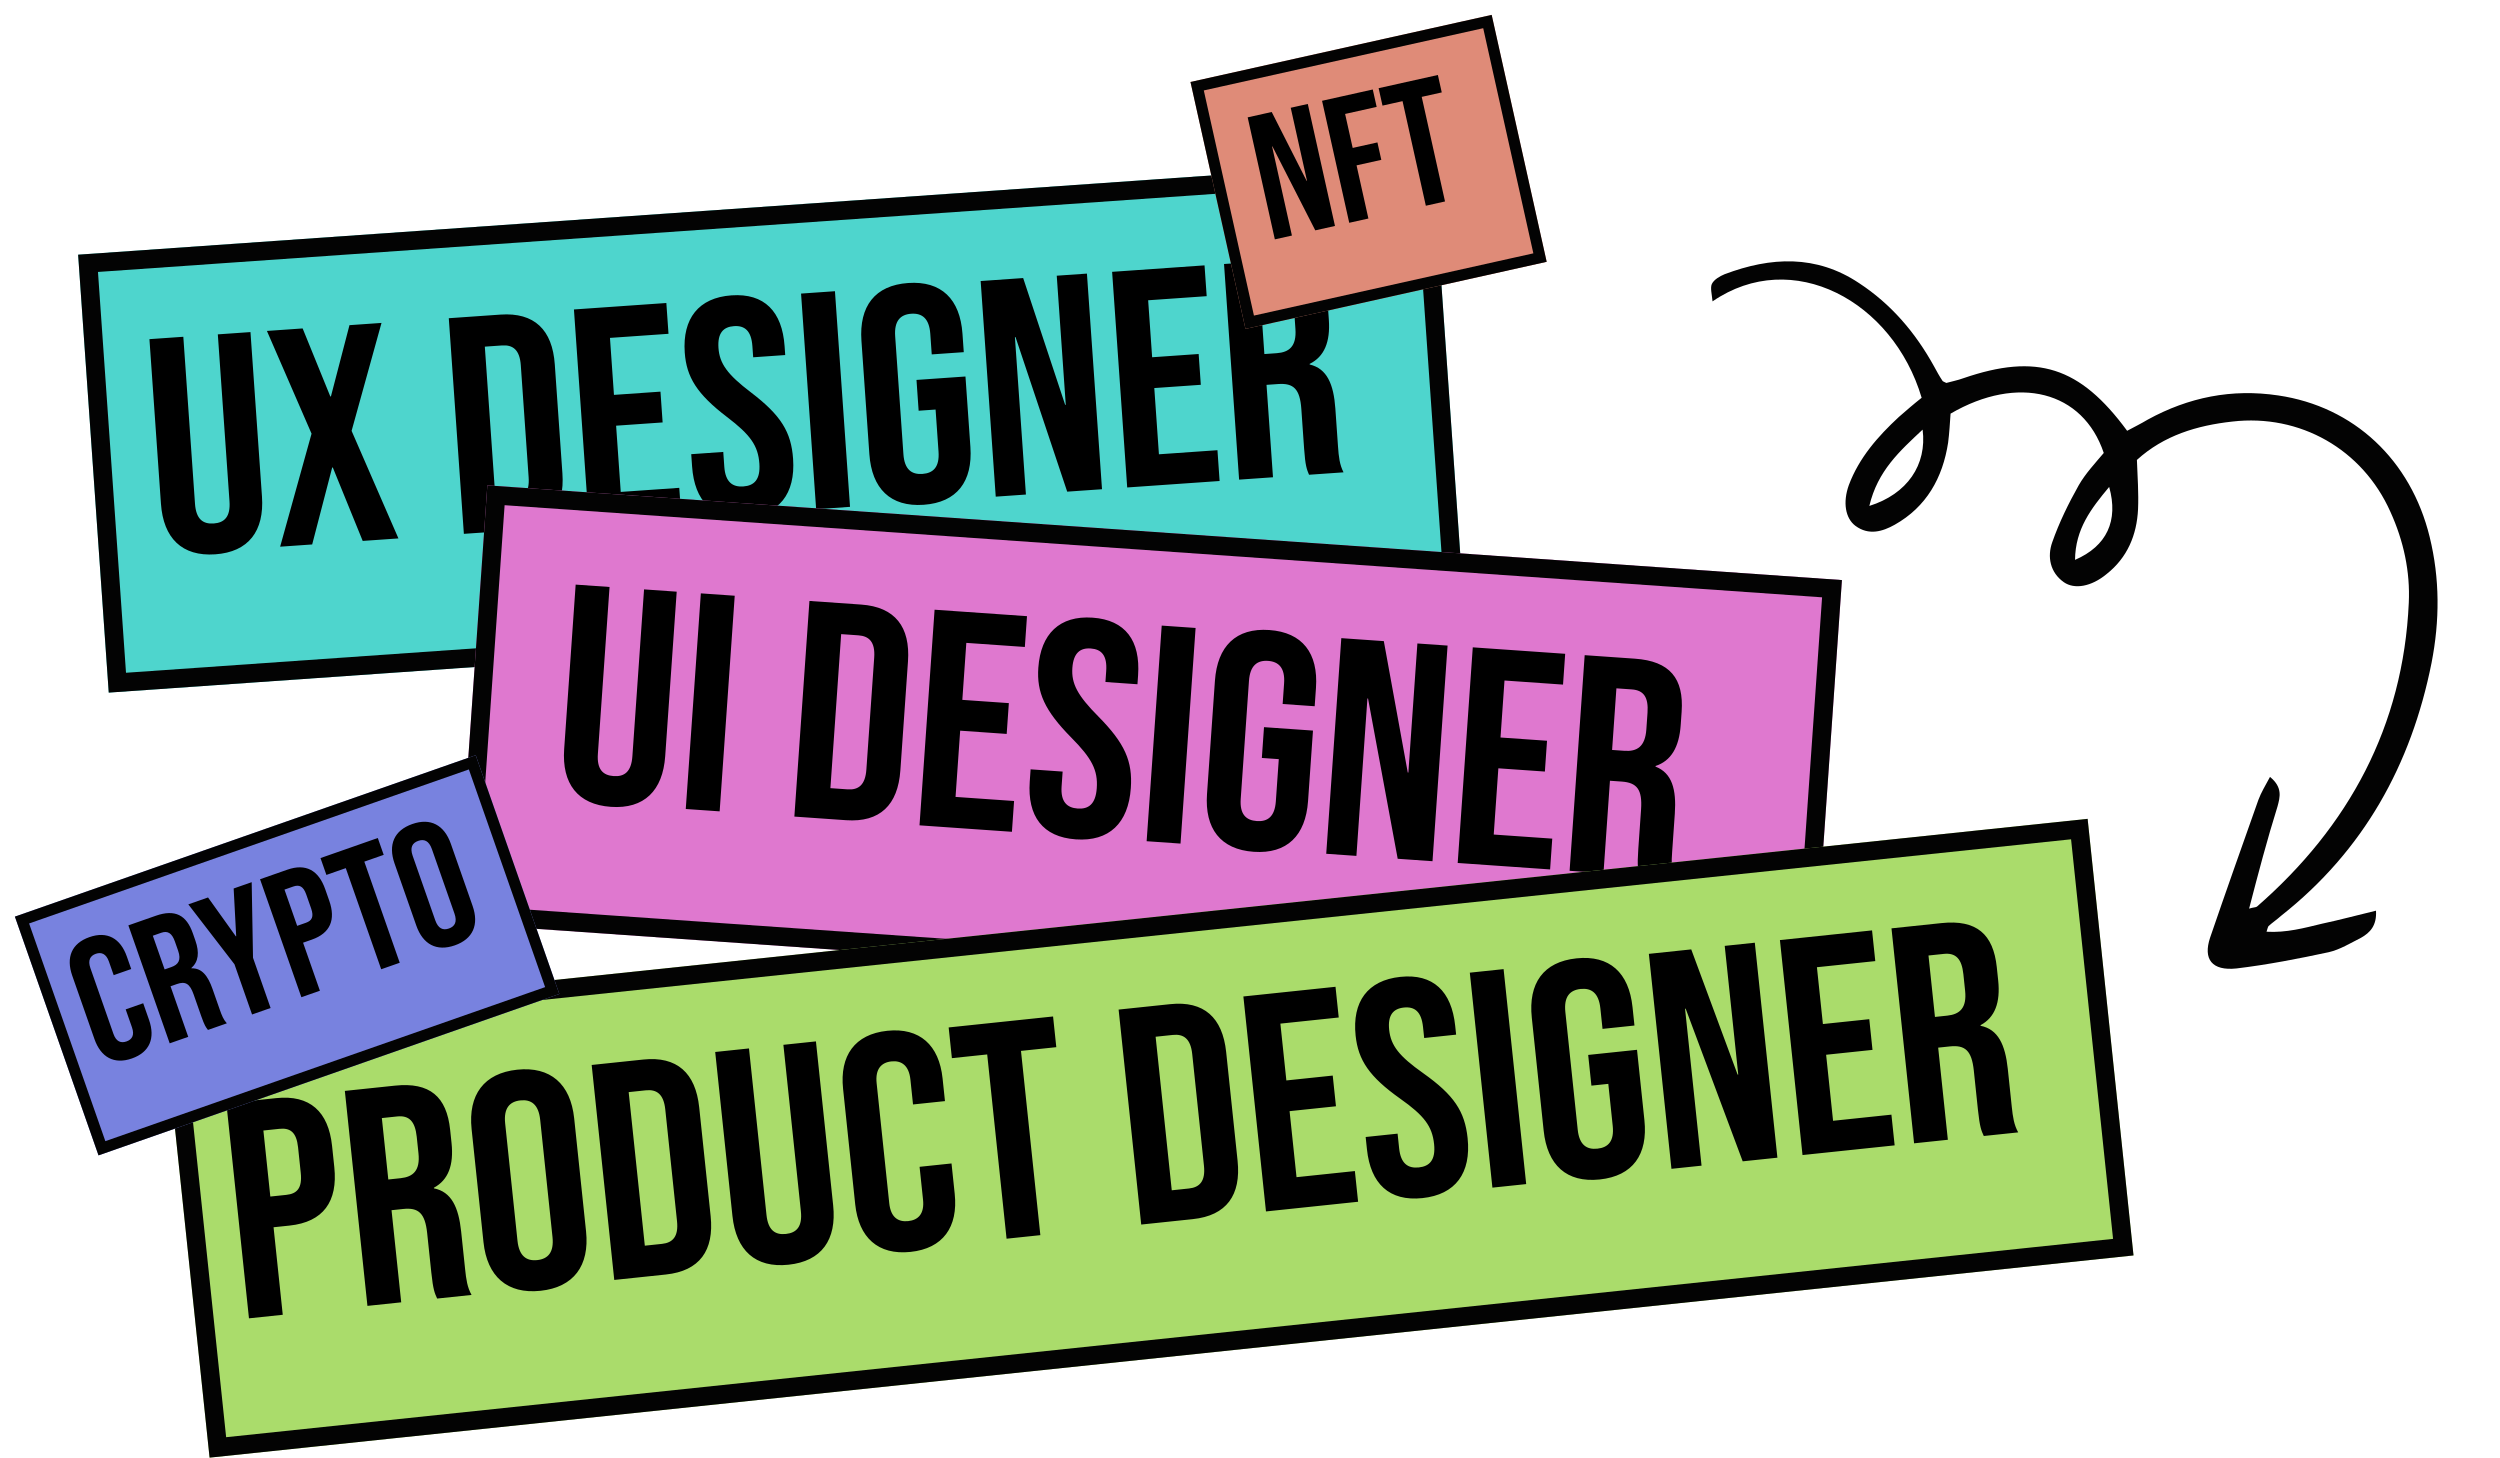 <svg width="672" height="392" viewBox="0 0 672 392" fill="none" xmlns="http://www.w3.org/2000/svg">
<g filter="url(#filter0_d_363_423)">
<rect x="14" y="61.461" width="365" height="118" transform="rotate(-4 14 61.461)" fill="#4ED5CD"/>
<rect x="16.668" y="63.781" width="360" height="113" transform="rotate(-4 16.668 63.781)" stroke="#030303" stroke-width="5"/>
</g>
<path d="M57.858 149.004C66.801 148.379 71.068 142.755 70.419 133.481L67.327 89.264L58.55 89.877L61.688 134.757C61.978 138.897 60.343 140.509 57.445 140.712C54.547 140.915 52.704 139.546 52.414 135.406L49.276 90.526L40.168 91.163L43.26 135.38C43.908 144.654 48.916 149.629 57.858 149.004ZM75.302 146.952L83.914 146.35L89.291 125.671L89.457 125.659L97.494 145.4L107.099 144.729L94.51 115.82L102.549 86.801L93.938 87.403L88.953 106.557L88.787 106.568L81.351 88.283L71.746 88.955L83.746 116.573L75.302 146.952ZM124.687 143.499L138.598 142.526C147.706 141.889 151.825 136.525 151.176 127.251L149.126 97.939C148.478 88.665 143.653 83.927 134.545 84.563L120.634 85.536L124.687 143.499ZM133.216 134.581L130.321 93.18L134.958 92.855C137.856 92.653 139.7 94.022 139.989 98.162L142.097 128.302C142.386 132.442 140.752 134.055 137.853 134.257L133.216 134.581ZM158.326 141.146L183.167 139.409L182.588 131.129L166.855 132.229L165.611 114.426L178.114 113.552L177.535 105.272L165.032 106.146L163.96 90.827L179.693 89.727L179.114 81.447L154.273 83.184L158.326 141.146ZM200.468 139.032C209.41 138.406 213.842 132.771 213.182 123.331C212.679 116.128 209.953 111.658 201.866 105.484C195.539 100.684 193.421 97.754 193.125 93.531C192.848 89.556 194.394 87.867 197.292 87.665C200.19 87.462 201.956 88.919 202.245 93.059L202.454 96.04L211.065 95.438L210.898 93.037C210.249 83.763 205.49 78.77 196.63 79.39C187.77 80.01 183.421 85.639 184.058 94.747C184.521 101.372 187.335 105.918 195.422 112.092C201.749 116.892 203.784 119.828 204.12 124.631C204.421 128.937 202.704 130.554 199.806 130.757C196.908 130.96 194.982 129.597 194.692 125.457L194.414 121.482L185.803 122.084L186.034 125.396C186.683 134.67 191.525 139.657 200.468 139.032ZM219.378 136.877L228.486 136.24L224.433 78.278L215.324 78.915L219.378 136.877ZM248.283 135.688C257.226 135.063 261.492 129.439 260.844 120.165L259.518 101.203L246.352 102.124L246.931 110.404L251.485 110.086L252.278 121.43C252.568 125.57 250.85 127.188 247.952 127.39C245.054 127.593 243.128 126.23 242.839 122.09L240.621 90.376C240.332 86.236 242.043 84.535 244.941 84.332C247.839 84.13 249.771 85.576 250.061 89.716L250.449 95.264L259.06 94.662L258.713 89.693C258.064 80.419 253.057 75.444 244.114 76.07C235.171 76.695 230.905 82.319 231.553 91.593L233.684 122.064C234.332 131.338 239.34 136.313 248.283 135.688ZM267.653 133.502L275.767 132.934L272.809 90.621L272.974 90.61L286.863 132.158L296.22 131.504L292.167 73.541L284.052 74.109L286.478 108.804L286.313 108.815L275.026 74.74L263.6 75.539L267.653 133.502ZM302.99 131.031L327.831 129.294L327.252 121.013L311.519 122.113L310.274 104.31L322.778 103.436L322.199 95.156L309.695 96.03L308.624 80.712L324.357 79.611L323.778 71.331L298.937 73.068L302.99 131.031ZM333.071 128.927L342.179 128.29L340.442 103.449L343.589 103.229C347.729 102.94 349.424 104.568 349.8 109.951L350.541 120.55C350.871 125.269 351.266 126.157 351.867 127.613L361.141 126.964C360.08 124.875 359.852 122.811 359.655 119.995L358.943 109.811C358.486 103.269 356.694 99.067 352.042 97.978L352.03 97.813C355.972 95.873 357.61 91.931 357.193 85.969L356.944 82.408C356.319 73.466 351.954 69.361 342.515 70.021L329.018 70.965L333.071 128.927ZM339.863 95.169L338.705 78.608L342.845 78.319C346.075 78.093 347.61 79.816 347.899 83.956L348.212 88.427C348.536 93.064 346.57 94.7 343.175 94.937L339.863 95.169Z" fill="black"/>
<g filter="url(#filter1_d_363_423)">
<rect x="124" y="123.461" width="365" height="118" transform="rotate(4 124 123.461)" fill="#DF78CF"/>
<rect x="126.32" y="126.129" width="360" height="113" transform="rotate(4 126.32 126.129)" stroke="#030303" stroke-width="5"/>
</g>
<path d="M164.208 216.882C173.15 217.508 178.158 212.533 178.807 203.259L181.898 159.041L173.121 158.428L169.983 203.307C169.694 207.447 167.85 208.816 164.952 208.614C162.054 208.411 160.42 206.799 160.709 202.659L163.847 157.779L154.739 157.142L151.647 201.359C150.998 210.633 155.265 216.257 164.208 216.882ZM184.333 217.458L193.441 218.094L197.494 160.132L188.386 159.495L184.333 217.458ZM213.524 219.499L227.435 220.472C236.543 221.108 241.368 216.37 242.017 207.096L244.066 177.784C244.715 168.51 240.597 163.146 231.488 162.509L217.577 161.536L213.524 219.499ZM223.211 211.855L226.107 170.454L230.744 170.778C233.642 170.98 235.276 172.593 234.987 176.733L232.879 206.873C232.59 211.013 230.747 212.382 227.848 212.18L223.211 211.855ZM247.163 221.851L272.004 223.588L272.583 215.308L256.85 214.208L258.095 196.405L270.599 197.279L271.178 188.999L258.674 188.124L259.746 172.806L275.478 173.906L276.057 165.626L251.216 163.889L247.163 221.851ZM289.189 225.622C298.132 226.247 303.305 221.284 303.965 211.844C304.469 204.64 302.391 199.835 295.243 192.595C289.645 186.962 287.955 183.765 288.251 179.542C288.528 175.567 290.295 174.11 293.193 174.313C296.091 174.515 297.637 176.204 297.347 180.344L297.139 183.325L305.75 183.928L305.918 181.526C306.567 172.252 302.549 166.646 293.689 166.026C284.829 165.407 279.739 170.376 279.102 179.485C278.638 186.109 280.792 191.002 287.941 198.242C293.538 203.876 295.146 207.067 294.81 211.87C294.509 216.175 292.583 217.538 289.685 217.336C286.787 217.133 285.069 215.515 285.359 211.375L285.637 207.4L277.025 206.798L276.794 210.11C276.145 219.384 280.246 224.997 289.189 225.622ZM308.214 226.12L317.323 226.757L321.376 168.795L312.268 168.158L308.214 226.12ZM337.004 228.965C345.947 229.591 350.954 224.616 351.603 215.342L352.929 196.38L339.763 195.459L339.184 203.739L343.738 204.058L342.945 215.402C342.655 219.542 340.73 220.905 337.831 220.702C334.933 220.5 333.216 218.882 333.505 214.742L335.723 183.028C336.012 178.888 337.944 177.442 340.842 177.645C343.74 177.847 345.452 179.548 345.163 183.688L344.775 189.236L353.386 189.838L353.734 184.87C354.382 175.596 350.116 169.972 341.173 169.347C332.23 168.721 327.223 173.697 326.574 182.971L324.443 213.442C323.795 222.716 328.061 228.34 337.004 228.965ZM356.49 229.496L364.604 230.063L367.563 187.751L367.729 187.762L375.7 230.839L385.057 231.494L389.11 173.531L380.995 172.964L378.569 207.658L378.404 207.647L371.97 172.332L360.543 171.533L356.49 229.496ZM391.827 231.967L416.668 233.704L417.247 225.424L401.514 224.324L402.759 206.521L415.262 207.395L415.841 199.115L403.338 198.24L404.409 182.922L420.142 184.022L420.721 175.741L395.88 174.004L391.827 231.967ZM421.908 234.07L431.016 234.707L432.753 209.866L435.9 210.086C440.04 210.376 441.492 212.225 441.115 217.607L440.374 228.206C440.044 232.926 440.312 233.86 440.704 235.385L449.978 236.033C449.218 233.817 449.28 231.741 449.477 228.926L450.189 218.741C450.646 212.199 449.457 207.789 445.001 206.063L445.013 205.897C449.186 204.525 451.357 200.849 451.774 194.887L452.023 191.327C452.648 182.384 448.897 177.712 439.458 177.052L425.961 176.108L421.908 234.07ZM433.332 201.586L434.49 185.025L438.63 185.315C441.86 185.54 443.14 187.461 442.851 191.601L442.538 196.072C442.214 200.709 440.039 202.055 436.644 201.817L433.332 201.586Z" fill="black"/>
<g filter="url(#filter2_d_363_423)">
<rect x="37" y="267.461" width="520" height="118" transform="rotate(-6 37 267.461)" fill="#AADC6B"/>
<rect x="39.748" y="269.686" width="515" height="113" transform="rotate(-6 39.748 269.686)" stroke="#030303" stroke-width="5"/>
</g>
<path d="M66.923 354.368L76.004 353.414L73.531 329.887L77.823 329.436C86.904 328.481 90.833 322.977 89.861 313.731L89.262 308.035C88.29 298.79 83.303 294.223 74.223 295.177L60.849 296.583L66.923 354.368ZM72.663 321.632L70.798 303.883L75.09 303.432C77.98 303.128 79.687 304.284 80.121 308.412L80.841 315.264C81.275 319.391 79.845 320.877 76.956 321.181L72.663 321.632ZM98.766 351.021L107.847 350.067L105.244 325.302L108.381 324.972C112.509 324.538 114.259 326.107 114.823 331.473L115.934 342.039C116.428 346.745 116.854 347.618 117.506 349.052L126.751 348.08C125.618 346.029 125.318 343.974 125.023 341.167L123.956 331.014C123.27 324.492 121.333 320.356 116.646 319.429L116.628 319.264C120.5 317.188 121.999 313.191 121.375 307.248L121.001 303.698C120.064 294.782 115.56 290.832 106.149 291.821L92.693 293.236L98.766 351.021ZM104.376 317.047L102.641 300.536L106.769 300.103C109.988 299.764 111.582 301.433 112.016 305.56L112.485 310.018C112.971 314.641 111.063 316.344 107.678 316.699L104.376 317.047ZM145.273 346.968C154.189 346.031 158.504 340.236 157.532 330.99L154.339 300.611C153.368 291.365 147.942 286.594 139.026 287.531C130.111 288.468 125.796 294.263 126.767 303.509L129.96 333.888C130.932 343.134 136.358 347.905 145.273 346.968ZM144.406 338.713C141.516 339.017 139.535 337.639 139.102 333.511L135.787 301.977C135.353 297.849 137.005 296.09 139.894 295.786C142.783 295.483 144.764 296.86 145.198 300.988L148.512 332.522C148.946 336.65 147.295 338.409 144.406 338.713ZM165.114 344.048L178.982 342.59C188.063 341.636 191.991 336.132 191.02 326.886L187.948 297.663C186.976 288.417 181.989 283.85 172.909 284.805L159.04 286.262L165.114 344.048ZM173.327 334.839L168.988 293.563L173.611 293.077C176.501 292.773 178.39 294.077 178.824 298.205L181.982 328.253C182.416 332.381 180.839 334.049 177.949 334.353L173.327 334.839ZM211.945 339.96C220.86 339.023 224.928 333.254 223.956 324.009L219.323 279.926L210.573 280.846L215.275 325.589C215.709 329.716 214.132 331.384 211.242 331.688C208.353 331.992 206.463 330.688 206.03 326.56L201.327 281.818L192.246 282.772L196.88 326.854C197.851 336.1 203.029 340.898 211.945 339.96ZM244.746 336.513C253.497 335.593 257.564 329.824 256.627 320.909L255.768 312.736L247.183 313.638L248.111 322.471C248.51 326.269 246.85 327.945 244.126 328.232C241.402 328.518 239.43 327.223 239.031 323.426L235.638 291.148C235.239 287.351 236.89 285.592 239.614 285.305C242.339 285.019 244.32 286.396 244.719 290.194L245.421 296.88L254.007 295.978L253.365 289.869C252.428 280.954 247.249 276.156 238.499 277.076C229.749 277.996 225.681 283.765 226.618 292.681L229.88 323.72C230.818 332.635 235.996 337.433 244.746 336.513ZM270.565 332.965L279.646 332.01L274.44 282.48L283.933 281.482L283.065 273.227L254.998 276.177L255.866 284.432L265.359 283.434L270.565 332.965ZM306.757 329.161L320.625 327.703C329.706 326.749 333.634 321.245 332.662 311.999L329.591 282.776C328.619 273.53 323.632 268.963 314.552 269.917L300.683 271.375L306.757 329.161ZM314.969 319.951L310.631 278.676L315.254 278.19C318.143 277.886 320.033 279.19 320.467 283.317L323.625 313.366C324.059 317.494 322.482 319.162 319.592 319.465L314.969 319.951ZM340.293 325.636L365.058 323.033L364.191 314.778L348.506 316.426L346.64 298.678L359.106 297.368L358.238 289.113L345.773 290.423L344.168 275.151L359.852 273.502L358.985 265.247L334.219 267.85L340.293 325.636ZM382.335 322.052C391.25 321.115 395.483 315.328 394.494 305.917C393.739 298.735 390.859 294.364 382.562 288.476C376.072 283.9 373.852 281.045 373.409 276.835C372.993 272.872 374.479 271.13 377.368 270.827C380.258 270.523 382.073 271.918 382.507 276.046L382.82 279.017L391.405 278.115L391.153 275.721C390.182 266.475 385.251 261.652 376.418 262.58C367.585 263.509 363.435 269.286 364.389 278.367C365.084 284.971 368.055 289.416 376.352 295.305C382.842 299.881 384.98 302.744 385.483 307.532C385.934 311.825 384.274 313.502 381.385 313.805C378.495 314.109 376.523 312.814 376.089 308.686L375.673 304.724L367.088 305.626L367.435 308.928C368.406 318.174 373.419 322.989 382.335 322.052ZM401.158 319.239L410.239 318.284L404.165 260.499L395.085 261.453L401.158 319.239ZM430.004 317.042C438.92 316.104 442.987 310.335 442.016 301.09L440.029 282.185L426.903 283.565L427.771 291.82L432.311 291.343L433.5 302.652C433.934 306.78 432.274 308.457 429.384 308.76C426.495 309.064 424.523 307.769 424.089 303.641L420.766 272.024C420.332 267.897 421.983 266.137 424.873 265.834C427.762 265.53 429.743 266.908 430.177 271.035L430.758 276.566L439.343 275.664L438.823 270.711C437.851 261.465 432.673 256.668 423.757 257.605C414.842 258.542 410.774 264.311 411.746 273.557L414.939 303.935C415.911 313.181 421.089 317.979 430.004 317.042ZM449.286 314.18L457.376 313.33L452.943 271.146L453.108 271.129L468.438 312.167L477.766 311.187L471.693 253.401L463.603 254.251L467.238 288.84L467.073 288.858L454.605 255.197L443.213 256.395L449.286 314.18ZM484.515 310.478L509.281 307.875L508.413 299.619L492.728 301.268L490.863 283.52L503.328 282.209L502.461 273.954L489.995 275.264L488.39 259.992L504.075 258.344L503.207 250.089L478.442 252.692L484.515 310.478ZM514.505 307.326L523.585 306.371L520.982 281.606L524.119 281.276C528.247 280.842 529.998 282.411 530.562 287.777L531.672 298.343C532.167 303.049 532.592 303.922 533.244 305.356L542.49 304.384C541.356 302.333 541.056 300.278 540.761 297.471L539.694 287.318C539.009 280.796 537.072 276.66 532.384 275.734L532.367 275.568C536.238 273.492 537.738 269.495 537.113 263.552L536.74 260.002C535.803 251.086 531.298 247.136 521.887 248.126L508.431 249.54L514.505 307.326ZM520.115 273.351L518.379 256.84L522.507 256.407C525.727 256.068 527.321 257.737 527.755 261.864L528.223 266.322C528.709 270.945 526.801 272.648 523.417 273.004L520.115 273.351Z" fill="black"/>
<path d="M604.561 244.236C605.744 243.871 606.225 243.943 606.652 243.711C631.399 222.14 645.987 195.164 647.481 162.05C647.879 153.689 646.105 145.398 642.542 137.579C635.051 120.754 618.234 111.204 600.041 113.317C590.553 114.365 581.662 117.027 574.401 123.626C574.572 128.133 574.894 132.613 574.708 136.869C574.372 143.811 571.855 149.887 566.24 154.318C562.156 157.698 557.616 158.498 554.767 156.498C551.028 153.872 550.279 149.624 551.631 145.788C553.498 140.452 556.025 135.314 558.756 130.452C560.544 127.321 563.169 124.512 565.491 121.756C559.896 105.066 542.422 100.638 524.312 111.184C524.135 113.718 523.984 116.404 523.656 118.965C522.208 128.449 517.813 136.264 509.297 141.051C506.031 142.878 502.328 144 498.74 141.348C496.043 139.32 495.294 135.072 496.965 130.397C499.722 123.028 504.794 117.285 510.427 112.068C512.455 110.302 514.484 108.537 516.54 106.923C508.832 80.906 481.76 66.282 460.331 81.011C460.135 79.012 459.689 77.37 460.134 76.353C460.703 75.157 462.261 74.257 463.569 73.713C476.002 69.018 488.223 68.428 499.716 76.1C508.361 81.771 514.852 89.387 519.893 98.51C520.588 99.795 521.282 101.081 522.128 102.339C522.155 102.491 522.484 102.589 523.17 102.938C524.505 102.546 526.169 102.253 527.78 101.656C547.493 94.895 559.048 98.489 571.773 115.799C573.482 114.872 575.493 113.892 577.326 112.786C588.281 106.787 599.878 104.429 612.376 106.293C632.715 109.277 648.038 123.626 653.092 144.323C655.855 155.568 655.814 166.838 653.601 178.178C648.136 205.579 635.353 228.639 613.168 246.16C612.092 247.132 610.837 247.979 609.76 248.951C609.636 249.129 609.538 249.459 609.244 250.45C614.603 250.756 619.364 249.447 624.153 248.29C628.817 247.311 633.578 246.003 638.669 244.792C638.911 248.817 637.06 250.707 634.648 252.071C631.783 253.515 628.97 255.262 625.971 255.948C617.854 257.692 609.559 259.311 601.157 260.323C594.57 261.015 592.139 257.846 594.078 252.029C598.302 239.708 602.677 227.361 607.052 215.013C607.791 213.006 608.885 211.249 610.175 208.831C613.638 211.662 612.856 214.303 612.198 216.765C609.406 225.705 607.068 234.565 604.561 244.236ZM502.477 135.996C512.676 132.789 518.005 124.967 516.801 115.48C510.643 121.259 504.708 126.529 502.477 135.996ZM557.765 150.494C566.318 146.796 569.484 139.98 566.945 130.886C562.051 136.754 557.86 142.186 557.765 150.494Z" fill="#030303"/>
<g filter="url(#filter3_d_363_423)">
<rect x="316" y="18.033" width="82.945" height="68" transform="rotate(-12.557 316 18.033)" fill="#DF8B78"/>
<rect x="317.79" y="19.171" width="79.945" height="65" transform="rotate(-12.557 317.79 19.171)" stroke="#030303" stroke-width="3"/>
</g>
<path d="M342.678 64.341L347.269 63.318L341.937 39.377L342.03 39.356L353.547 61.92L358.842 60.74L351.537 27.944L346.945 28.967L351.318 48.598L351.224 48.618L341.838 30.104L335.373 31.544L342.678 64.341ZM362.672 59.887L367.826 58.739L364.643 44.449L371.296 42.968L370.252 38.282L363.6 39.764L361.565 30.628L370.045 28.739L369.001 24.054L355.367 27.091L362.672 59.887ZM383.264 55.3L388.418 54.153L382.157 26.041L387.545 24.841L386.501 20.156L370.571 23.704L371.615 28.39L377.003 27.189L383.264 55.3Z" fill="black"/>
<g filter="url(#filter4_d_363_423)">
<rect y="242.389" width="131.25" height="68" transform="rotate(-19.304 0 242.389)" fill="#7882DF"/>
<rect x="1.912" y="243.309" width="128.25" height="65" transform="rotate(-19.304 1.912 243.309)" stroke="#030303" stroke-width="3"/>
</g>
<path d="M35.453 284.517C40.255 282.835 41.777 279.047 40.063 274.155L38.492 269.67L33.781 271.32L35.478 276.167C36.208 278.251 35.497 279.416 34.002 279.939C32.508 280.463 31.225 279.997 30.495 277.913L24.291 260.2C23.561 258.116 24.256 256.906 25.751 256.383C27.246 255.859 28.544 256.371 29.274 258.455L30.559 262.124L35.271 260.474L34.097 257.121C32.383 252.229 28.83 250.218 24.029 251.9C19.227 253.582 17.705 257.37 19.419 262.263L25.385 279.296C27.099 284.188 30.651 286.199 35.453 284.517ZM45.615 280.449L50.598 278.704L45.838 265.113L47.559 264.51C49.824 263.717 51.018 264.367 52.05 267.311L54.081 273.11C54.985 275.692 55.341 276.127 55.898 276.847L60.972 275.07C60.061 274.067 59.619 272.95 59.08 271.41L57.128 265.838C55.874 262.259 54.234 260.189 51.472 260.291L51.441 260.201C53.343 258.517 53.655 256.068 52.513 252.807L51.83 250.859C50.117 245.966 47.056 244.343 41.892 246.152L34.507 248.738L45.615 280.449ZM44.251 260.583L41.077 251.523L43.342 250.73C45.109 250.111 46.228 250.838 47.022 253.103L47.879 255.549C48.767 258.086 47.92 259.298 46.063 259.948L44.251 260.583ZM67.753 272.695L72.737 270.949L68.008 257.449L67.654 237.128L62.807 238.826L63.487 251.658L63.397 251.69L55.921 241.238L50.621 243.094L63.025 259.195L67.753 272.695ZM81.007 268.052L85.99 266.307L81.467 253.396L83.823 252.571C88.806 250.825 90.284 247.205 88.507 242.131L87.412 239.006C85.635 233.932 82.221 232.025 77.238 233.771L69.899 236.341L81.007 268.052ZM79.88 248.866L76.469 239.126L78.825 238.301C80.41 237.746 81.525 238.169 82.318 240.434L83.635 244.194C84.429 246.459 83.822 247.485 82.236 248.041L79.88 248.866ZM102.466 260.536L107.449 258.79L97.928 231.61L103.138 229.785L101.551 225.255L86.148 230.65L87.735 235.18L92.945 233.355L102.466 260.536ZM122.256 254.112C127.148 252.399 128.805 248.563 127.028 243.489L121.189 226.819C119.412 221.745 115.723 219.782 110.831 221.495C105.938 223.209 104.281 227.045 106.058 232.118L111.898 248.789C113.675 253.863 117.363 255.826 122.256 254.112ZM120.669 249.582C119.083 250.138 117.785 249.626 116.992 247.361L110.93 230.056C110.137 227.791 110.832 226.581 112.418 226.026C114.003 225.47 115.301 225.982 116.095 228.247L122.156 245.552C122.95 247.817 122.254 249.027 120.669 249.582Z" fill="black"/>
<defs>
<filter id="filter0_d_363_423" x="14" y="36" width="379.342" height="150.174" filterUnits="userSpaceOnUse" color-interpolation-filters="sRGB">
<feFlood flood-opacity="0" result="BackgroundImageFix"/>
<feColorMatrix in="SourceAlpha" type="matrix" values="0 0 0 0 0 0 0 0 0 0 0 0 0 0 0 0 0 0 127 0" result="hardAlpha"/>
<feOffset dx="7" dy="7"/>
<feComposite in2="hardAlpha" operator="out"/>
<feColorMatrix type="matrix" values="0 0 0 0 0.012 0 0 0 0 0.012 0 0 0 0 0.012 0 0 0 1 0"/>
<feBlend mode="normal" in2="BackgroundImageFix" result="effect1_dropShadow_363_423"/>
<feBlend mode="normal" in="SourceGraphic" in2="effect1_dropShadow_363_423" result="shape"/>
</filter>
<filter id="filter1_d_363_423" x="115.769" y="123.461" width="379.343" height="150.174" filterUnits="userSpaceOnUse" color-interpolation-filters="sRGB">
<feFlood flood-opacity="0" result="BackgroundImageFix"/>
<feColorMatrix in="SourceAlpha" type="matrix" values="0 0 0 0 0 0 0 0 0 0 0 0 0 0 0 0 0 0 127 0" result="hardAlpha"/>
<feOffset dx="7" dy="7"/>
<feComposite in2="hardAlpha" operator="out"/>
<feColorMatrix type="matrix" values="0 0 0 0 0.012 0 0 0 0 0.012 0 0 0 0 0.012 0 0 0 1 0"/>
<feBlend mode="normal" in2="BackgroundImageFix" result="effect1_dropShadow_363_423"/>
<feBlend mode="normal" in="SourceGraphic" in2="effect1_dropShadow_363_423" result="shape"/>
</filter>
<filter id="filter2_d_363_423" x="37" y="213.106" width="536.485" height="178.708" filterUnits="userSpaceOnUse" color-interpolation-filters="sRGB">
<feFlood flood-opacity="0" result="BackgroundImageFix"/>
<feColorMatrix in="SourceAlpha" type="matrix" values="0 0 0 0 0 0 0 0 0 0 0 0 0 0 0 0 0 0 127 0" result="hardAlpha"/>
<feOffset dx="7" dy="7"/>
<feComposite in2="hardAlpha" operator="out"/>
<feColorMatrix type="matrix" values="0 0 0 0 0.012 0 0 0 0 0.012 0 0 0 0 0.012 0 0 0 1 0"/>
<feBlend mode="normal" in2="BackgroundImageFix" result="effect1_dropShadow_363_423"/>
<feBlend mode="normal" in="SourceGraphic" in2="effect1_dropShadow_363_423" result="shape"/>
</filter>
<filter id="filter3_d_363_423" x="316" y="0" width="99.745" height="88.407" filterUnits="userSpaceOnUse" color-interpolation-filters="sRGB">
<feFlood flood-opacity="0" result="BackgroundImageFix"/>
<feColorMatrix in="SourceAlpha" type="matrix" values="0 0 0 0 0 0 0 0 0 0 0 0 0 0 0 0 0 0 127 0" result="hardAlpha"/>
<feOffset dx="4" dy="4"/>
<feComposite in2="hardAlpha" operator="out"/>
<feColorMatrix type="matrix" values="0 0 0 0 0.012 0 0 0 0 0.012 0 0 0 0 0.012 0 0 0 1 0"/>
<feBlend mode="normal" in2="BackgroundImageFix" result="effect1_dropShadow_363_423"/>
<feBlend mode="normal" in="SourceGraphic" in2="effect1_dropShadow_363_423" result="shape"/>
</filter>
<filter id="filter4_d_363_423" x="0" y="199" width="150.351" height="111.566" filterUnits="userSpaceOnUse" color-interpolation-filters="sRGB">
<feFlood flood-opacity="0" result="BackgroundImageFix"/>
<feColorMatrix in="SourceAlpha" type="matrix" values="0 0 0 0 0 0 0 0 0 0 0 0 0 0 0 0 0 0 127 0" result="hardAlpha"/>
<feOffset dx="4" dy="4"/>
<feComposite in2="hardAlpha" operator="out"/>
<feColorMatrix type="matrix" values="0 0 0 0 0.012 0 0 0 0 0.012 0 0 0 0 0.012 0 0 0 1 0"/>
<feBlend mode="normal" in2="BackgroundImageFix" result="effect1_dropShadow_363_423"/>
<feBlend mode="normal" in="SourceGraphic" in2="effect1_dropShadow_363_423" result="shape"/>
</filter>
</defs>
</svg>
